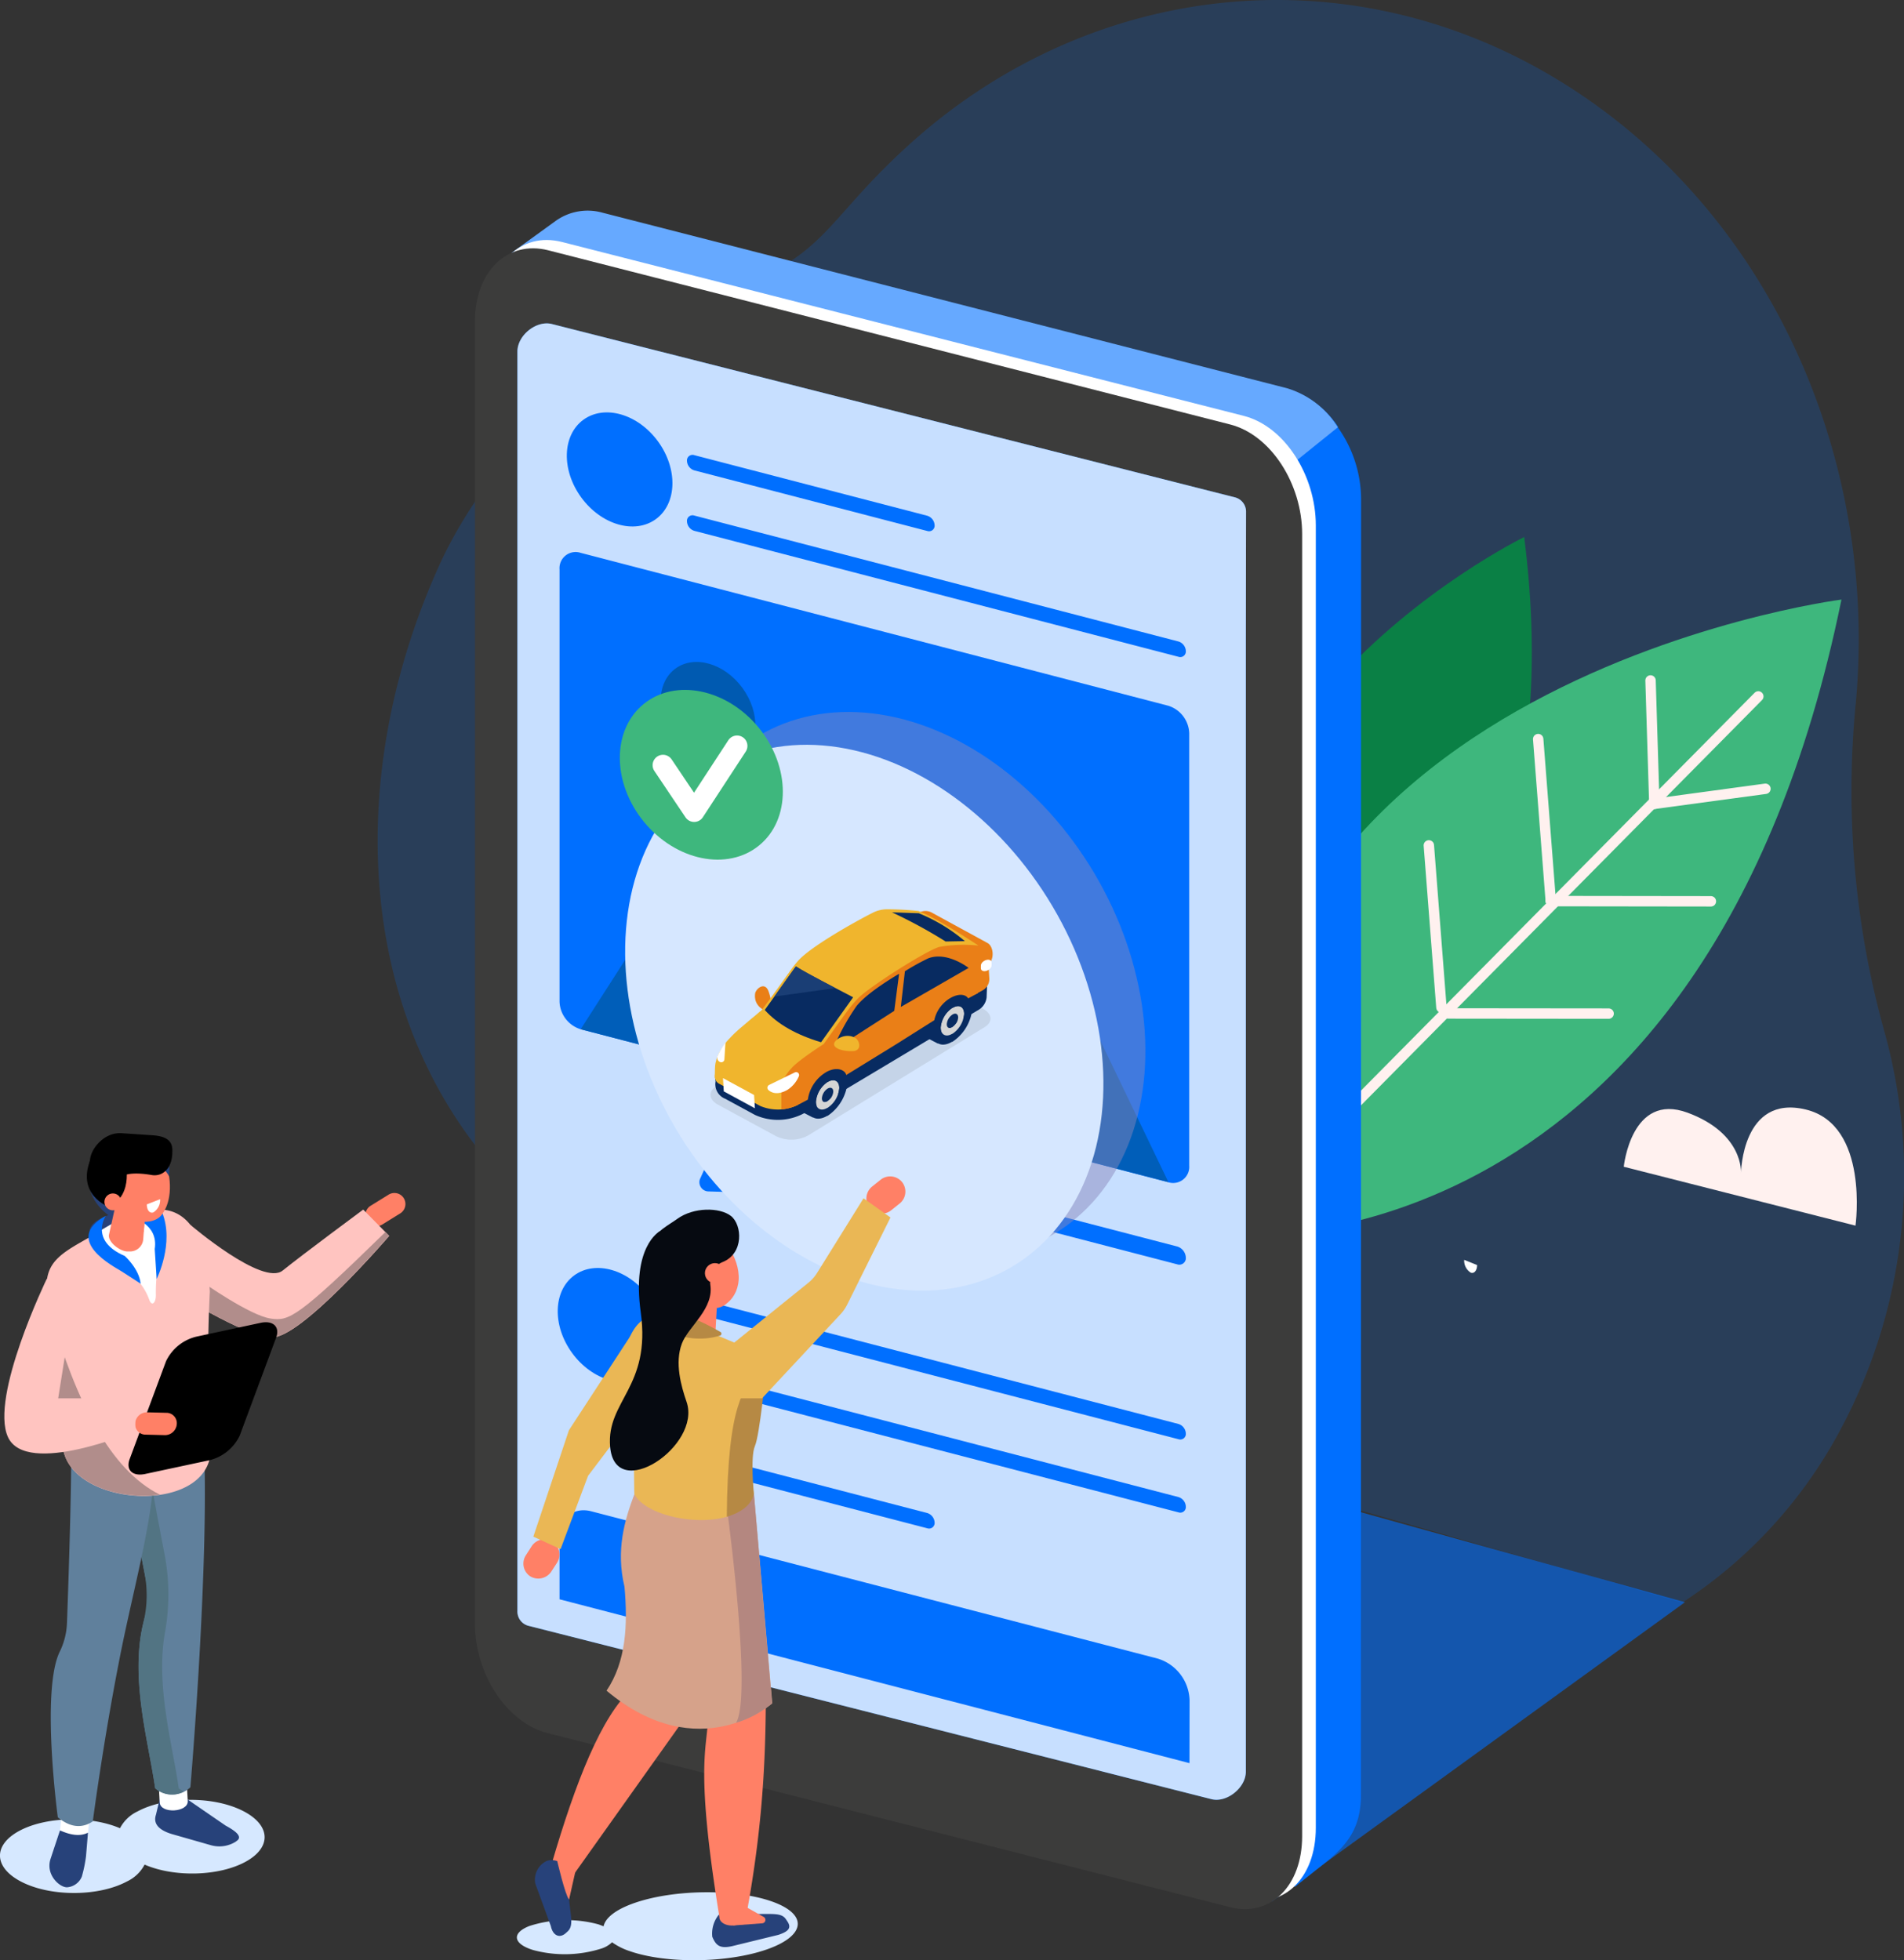 <?xml version="1.0" encoding="UTF-8"?>
<svg xmlns="http://www.w3.org/2000/svg" viewBox="0 0 366.21 377.09">
  <rect x="0" y="0" width="366.21" height="377.09" fill="#333333" stroke="none"/>
  <defs>
    <style>.cls-1{isolation:isolate;}.cls-2,.cls-7,.cls-8{fill:#006fff;}.cls-2{opacity:0.19;}.cls-3{fill:#fff1ef;}.cls-4{fill:#0a8045;}.cls-5{fill:#3eb77d;}.cls-37,.cls-6{fill:none;stroke-linecap:round;stroke-linejoin:round;}.cls-6{stroke:#fff1ef;stroke-width:2px;}.cls-7{opacity:0.6;}.cls-9{fill:#66a9ff;}.cls-10,.cls-13{fill:#fff;}.cls-11{fill:#3c3c3b;}.cls-12{fill:#ff8066;}.cls-13{opacity:0.78;}.cls-14{fill:#ffc4c0;}.cls-15{fill:#b18d8b;}.cls-16{fill:#d6e8ff;}.cls-17{fill:#27427a;}.cls-18{fill:#60809c;}.cls-19{fill:#527483;}.cls-20,.cls-23{fill:#8885b9;}.cls-21{fill:#005eb9;}.cls-22{fill:#005ab1;}.cls-23{opacity:0.48;}.cls-23,.cls-32{mix-blend-mode:multiply;}.cls-24{fill:#d6e7ff;}.cls-25{fill:#eab755;}.cls-26{fill:#d6a28a;}.cls-27{fill:#ffb7a5;}.cls-28{fill:#060a11;}.cls-29{fill:#b68944;}.cls-30{fill:#b48780;}.cls-31{fill:#ea7f17;}.cls-32{fill:#afbdcb;opacity:0.43;}.cls-33{fill:#082b61;}.cls-34{fill:#f0b52d;}.cls-35{fill:#d5d5d5;}.cls-36{fill:#1a3e75;}.cls-37{stroke:#fff;stroke-width:4px;}</style>
  </defs>
  <g class="cls-1">
    <g id="Layer_2" data-name="Layer 2">
      <g id="Layer_1-2" data-name="Layer 1">
        <path class="cls-2" d="M362.51,198.7a172.48,172.48,0,0,1-5.67-62.45C361.36,91,342.56,44.71,305,18.83,263-10.1,210.36-4.7,174.43,28.22c-16.4,15-15.28,21.13-35.68,28.2-16.08,5.58-43,27.24-54.41,52.66C63.05,156.44,70.15,210.74,111.09,239c28.88,19.9,53.94,16.82,81.19-1.1,3.33,27.53,17.47,53.33,40.7,69.19a83.42,83.42,0,0,0,19.79,10l-1.54-28.78,4.05,1.15.05-.71,68.23,19.55A90.2,90.2,0,0,0,353,276.83,103.45,103.45,0,0,0,362.51,198.7Z"></path>
        <path class="cls-3" d="M312.31,224.45s1.44-14.4,12.27-10.4,10.28,11.59,10.28,11.59.19-15.16,12.46-12.2,9.56,22.34,9.56,22.34Z"></path>
        <path class="cls-4" d="M243.89,211.19s60.85-16.38,49.27-107.88C293.16,103.31,211.29,143.3,243.89,211.19Z"></path>
        <path class="cls-5" d="M239,237.6s89.06,5.72,115.18-122.26C354.17,115.34,226.16,131.7,239,237.6Z"></path>
        <line class="cls-6" x1="255.24" y1="217.82" x2="338.19" y2="133.97"></line>
        <line class="cls-6" x1="318.19" y1="154.64" x2="339.56" y2="151.74"></line>
        <line class="cls-6" x1="298.27" y1="173.35" x2="329.07" y2="173.39"></line>
        <line class="cls-6" x1="317.46" y1="130.9" x2="318.19" y2="154.64"></line>
        <line class="cls-6" x1="295.85" y1="142.18" x2="298.27" y2="173.35"></line>
        <line class="cls-6" x1="274.82" y1="162.63" x2="277.24" y2="193.81"></line>
        <line class="cls-6" x1="278.6" y1="194.96" x2="309.4" y2="194.99"></line>
        <polygon class="cls-7" points="244.6 365.82 324.08 308.22 244.6 286.15 244.6 365.82"></polygon>
        <path class="cls-8" d="M261.79,95.94a24,24,0,0,0-4.49-13.75l.07-.06a17.92,17.92,0,0,0-9.9-7.37L115.94,41.38a10.46,10.46,0,0,0-8.81,1.46l-8,6,2.52,256.77a.66.66,0,0,0,.06.34c0,9.53,6.41,18.85,14.26,20.84l133.14,36.14,5.72-4.54c4.35-3.48,6.93-6.81,6.93-13.1Z"></path>
        <path class="cls-9" d="M166.61,155.27s-72,166.38-71.78,156.57L98.42,48.62l8.52-6.17a10.56,10.56,0,0,1,8.92-1.54L247.52,74.68a17.42,17.42,0,0,1,9.79,7.52Z"></path>
        <path class="cls-10" d="M239.13,365.26,107.92,331.79c-7.88-2-13.94-11.47-13.94-21V60.21c0-9.57,6.22-15.66,14.1-13.66L239.21,80c7.88,2,13.87,11.49,13.87,21.06V351.64C253.08,361.21,247,367.26,239.13,365.26Z"></path>
        <path class="cls-11" d="M236.5,366.87,105.29,333.39c-7.88-2-13.94-11.46-13.94-21V61.82c0-9.57,6.22-15.67,14.1-13.67l131.13,33.5c7.88,2,13.87,11.48,13.87,21.06V353.24C250.45,362.81,244.37,368.87,236.5,366.87Z"></path>
        <path class="cls-12" d="M77.66,230.5h0a2.13,2.13,0,0,1-.69,2.93l-3.45,2.14a2.13,2.13,0,0,1-2.92-.69h0a2.12,2.12,0,0,1,.68-2.92l3.46-2.14A2.12,2.12,0,0,1,77.66,230.5Z"></path>
        <path class="cls-8" d="M239.66,98.54a2.83,2.83,0,0,0-2.21-2.88L106.14,62.33c-3-.75-6.62,2.19-6.62,5.28V284.79h0V309.9a2.83,2.83,0,0,0,2.2,2.88L233,346.11c2.94.75,6.62-2.19,6.62-5.28V123.65h0Z"></path>
        <path class="cls-13" d="M239.66,98.54a2.83,2.83,0,0,0-2.21-2.88L106.14,62.33c-3-.75-6.62,2.19-6.62,5.28V284.79h0V309.9a2.83,2.83,0,0,0,2.2,2.88L233,346.11c2.94.75,6.62-2.19,6.62-5.28V123.65h0Z"></path>
        <path class="cls-14" d="M36.61,235.62s13.92,11.9,17.77,8.79,15.48-11.72,15.48-11.72l5,5.07s-17.06,19.89-22.67,19.53-19.06-9-19.06-9Z"></path>
        <path class="cls-15" d="M74.14,237l.69.73s-17.06,19.89-22.67,19.53c-3.79-.24-11.17-4.27-15.55-6.86l2.3-3.79s9.19,6.5,13.19,7.05C55.61,254.18,57.25,253.5,74.14,237Z"></path>
        <path class="cls-16" d="M3.71,352.21c5.1-2.75,13.64-2.95,19.37-.51a7.29,7.29,0,0,1,3.37-3.23c5.26-2.84,14.16-3,19.89-.29s6.1,7.15.84,10c-5.1,2.76-13.64,3-19.37.52a7.34,7.34,0,0,1-3.37,3.23c-5.26,2.84-14.16,3-19.89.29S-1.55,355.05,3.71,352.21Z"></path>
        <path class="cls-17" d="M21.4,233.58s-4.18,1.16-4.18,3.31a23.55,23.55,0,0,0,.42,4.12l14-3-1.45-5.79Z"></path>
        <path class="cls-17" d="M43.4,351.2l-7.76-5.33a7,7,0,0,0-4.17,0c-.72.21-.85-.33-.79.35L30,349.09c-.65,1.92.86,3.07,3.05,3.73l7.42,2.12a5.94,5.94,0,0,0,4.82-.62l.32-.24C46.73,353.24,45.05,352.09,43.4,351.2Z"></path>
        <path class="cls-10" d="M30.72,346.76c.13,2.21,5.52,1.91,5.39-.31l-.41-7.2-5.39.31Z"></path>
        <path class="cls-18" d="M29.85,344a5.06,5.06,0,0,0,6.77-.18s3.79-44.54,2.53-67.41l-17-5.3c2.13,14,6.75,37.05,6.75,37.05C24,319.72,28.43,334,29.85,344Z"></path>
        <path class="cls-19" d="M22.16,271.13l4.76,1.48c1.31,8.31,3.34,19.18,4.79,26.7a41.12,41.12,0,0,1,0,14.84c-1.79,10.22,1.49,21.53,2.67,29.87a8,8,0,0,0,1,.63,4.91,4.91,0,0,1-5.54-.63c-1.26-8.9-4.91-21.17-2.25-31.9a22.52,22.52,0,0,0,.16-9.77C26.25,294.59,23.62,280.74,22.16,271.13Z"></path>
        <path class="cls-10" d="M11.53,352.31c-.23,2.21,5.14,2.76,5.37.55l.74-7.17-5.37-.56Z"></path>
        <path class="cls-18" d="M11.12,349.61c2.32,1.89,4.56,2.22,6.73.77,0,0,1.93-14.79,5-30.54,2.34-12.2,5.81-24.44,6.61-34.15l-15.78-9.2c.14,8.63-.5,27.62-.8,35.76a13.65,13.65,0,0,1-1.38,5.47C7.83,325.19,11.12,349.61,11.12,349.61Z"></path>
        <path class="cls-14" d="M40.5,277.5a265.52,265.52,0,0,1-.14-29.08c-.94-13.55-6.4-18.21-14.72-14.5l-3.46,1.18C12.26,241.36,7,241.44,9.61,252.21L12.05,278C12.9,290.34,42.15,291.91,40.5,277.5Z"></path>
        <path class="cls-15" d="M9.61,252.21,12.05,278c.49,7.18,10.65,10.7,18.7,9.53C21.22,282.79,14.64,269.69,9.61,252.21Z"></path>
        <path class="cls-10" d="M18,237.49s-.27,3.75,5.36,6.43a11,11,0,0,1,5.36,6.16c.5,1.28,1.22.57,1.26-.82a33.75,33.75,0,0,1,.68-7.39c.87-4.4-1.48-10.61-1.72-10.64S18,237.49,18,237.49Z"></path>
        <path class="cls-8" d="M25.23,234.13s5.3,1.2,4.53,6.15l.37,5.76s3.44-6.85,1.06-12.79S25.23,234.13,25.23,234.13Z"></path>
        <path class="cls-17" d="M27.39,234.18A7.24,7.24,0,0,1,26,236.11c-.57.35-9.17-2.63-8.93-9.52.14-4.37,8.44-4,8.44-4Z"></path>
        <path class="cls-12" d="M24.4,240.74l.42,0a2.55,2.55,0,0,0,2.73-2.36l.58-7.91a2.58,2.58,0,0,0-2.37-2.74l-.41,0a2.58,2.58,0,0,0-2.74,2.37l-1.67,7.52C20.84,239,23,240.64,24.4,240.74Z"></path>
        <path class="cls-12" d="M27.82,234.77a7,7,0,0,1-5.82-2.6s2.57,4.69,5.66,4.81Z"></path>
        <path class="cls-8" d="M20.36,233.89s-3.25,4.76,3.63,7.72c0,0,2.77,2.44,3.06,5.34,0,0-2.36-1.56-3.72-2.41S11.93,238.52,20.36,233.89Z"></path>
        <ellipse class="cls-12" cx="28.24" cy="227.05" rx="4.35" ry="7.68" transform="translate(-32.25 6.39) rotate(-8.24)"></ellipse>
        <path class="cls-12" d="M21.59,232.07c1.93,3.13,8.17,4.15,9.69,1.33s-1.05-8.45-3-11.58-4.72-3.38-6.24-.56S19.66,228.94,21.59,232.07Z"></path>
        <path d="M24,223.18s2,6.53-3.05,9c0,0-6.58-2.36-3.36-9.57,2.83-6.35,9.78-3.17,9.78-3.17Z"></path>
        <path class="cls-17" d="M32.52,226.28A6.49,6.49,0,0,0,27.6,223l2.45-2.13S33,221,32.52,226.28Z"></path>
        <path d="M22,227.6c.88-1.77,3.36-2.2,7.11-1.57a3.17,3.17,0,0,0,1.7-.13c2.52-1,2.33-4.33,2.33-4.33.17-2.28-1.44-3-3.72-3.17L23.46,218c-3.35-.27-6,2.92-6.15,5.19l-.08.38C17.05,225.79,19.68,227.42,22,227.6Z"></path>
        <path class="cls-12" d="M20.33,232.06a1.62,1.62,0,1,0,.53-2.23A1.62,1.62,0,0,0,20.33,232.06Z"></path>
        <path class="cls-17" d="M16.92,352.56l-.38,4.57a26.85,26.85,0,0,1-.8,3.87,3.32,3.32,0,0,1-2.81,2.06c-1.4.09-4.21-2.38-3.21-5.45.88-2.68,1.82-5.49,1.82-5.49C13.52,353,15.35,353.34,16.92,352.56Z"></path>
        <path class="cls-10" d="M29.52,233.22h0a2.83,2.83,0,0,0,1.28-2.53l-2.56,1C28.24,232.81,28.81,233.49,29.52,233.22Z"></path>
        <path d="M40.31,280.9l-12.38,2.65c-2.42.52-3.76-.76-3-2.84l7-18.84a8.73,8.73,0,0,1,5.81-4.73l12.37-2.66c2.42-.52,3.77.76,3,2.85l-7,18.83A8.73,8.73,0,0,1,40.31,280.9Z"></path>
        <path class="cls-12" d="M34,274h0a2.28,2.28,0,0,1-2.25,2.08l-3.94-.1A2,2,0,0,1,26,273.77h0a2.26,2.26,0,0,1,2.25-2.08l3.94.1A2,2,0,0,1,34,274Z"></path>
        <path class="cls-14" d="M9,246s-11,22.71-7.47,30.45S26,275.3,26,275.3V269H11.19l3-18.87Z"></path>
        <path class="cls-8" d="M224.73,227.44,111.68,198a5.76,5.76,0,0,1-4.06-5.31V109.54a3.1,3.1,0,0,1,4.06-3.19l113,29.41a5.73,5.73,0,0,1,4.05,5.3v83.18A3.1,3.1,0,0,1,224.73,227.44Z"></path>
        <ellipse class="cls-8" cx="119.18" cy="90.31" rx="9.14" ry="11.83" transform="translate(-30.33 87.61) rotate(-36.12)"></ellipse>
        <path class="cls-8" d="M178.36,102.15,133.54,90.49a2,2,0,0,1-1.41-1.83h0a1.07,1.07,0,0,1,1.41-1.1l44.82,11.66a2,2,0,0,1,1.4,1.83h0A1.07,1.07,0,0,1,178.36,102.15Z"></path>
        <path class="cls-8" d="M226.68,126.35l-93.14-24.23a2,2,0,0,1-1.41-1.84h0a1.07,1.07,0,0,1,1.41-1.1l93.14,24.23a2,2,0,0,1,1.4,1.84h0A1.07,1.07,0,0,1,226.68,126.35Z"></path>
        <path class="cls-8" d="M228.78,339.18,107.62,307.66V295.54c0-3.53,2.73-5.68,6.09-4.81l109,28.35a8.64,8.64,0,0,1,6.09,8Z"></path>
        <ellipse class="cls-8" cx="117.42" cy="254.9" rx="9.14" ry="11.83" transform="translate(-127.68 118.21) rotate(-36.12)"></ellipse>
        <path class="cls-8" d="M178.36,294l-44.82-11.66a2,2,0,0,1-1.41-1.83h0a1.07,1.07,0,0,1,1.41-1.1l44.82,11.66a2,2,0,0,1,1.4,1.83h0A1.07,1.07,0,0,1,178.36,294Z"></path>
        <path class="cls-8" d="M226.68,276.87l-93.14-24.23a2,2,0,0,1-1.41-1.83h0a1.08,1.08,0,0,1,1.41-1.11l93.14,24.24a2,2,0,0,1,1.4,1.83h0A1.07,1.07,0,0,1,226.68,276.87Z"></path>
        <path class="cls-8" d="M226.68,290.94l-93.14-24.23a2,2,0,0,1-1.41-1.83h0a1.08,1.08,0,0,1,1.41-1.11L226.68,288a2,2,0,0,1,1.4,1.83h0A1.07,1.07,0,0,1,226.68,290.94Z"></path>
        <path class="cls-20" d="M143.45,229.53l-2.46-.64a9.69,9.69,0,0,1-6.83-8.93h0c0-3.93,3.07-6.35,6.83-5.38l2.46.65a9.69,9.69,0,0,1,6.83,8.93h0C150.28,228.09,147.21,230.51,143.45,229.53Z"></path>
        <path class="cls-8" d="M136.68,222.27l-2.08,4.62a1.78,1.78,0,0,0,1.51,2.3l8.14.26Z"></path>
        <path class="cls-8" d="M226.45,243.23l-66.79-17.38a2.32,2.32,0,0,1-1.64-2.13h0a1.25,1.25,0,0,1,1.64-1.29l66.79,17.37a2.33,2.33,0,0,1,1.63,2.14h0A1.25,1.25,0,0,1,226.45,243.23Z"></path>
        <path class="cls-20" d="M171.84,236.73l-12.18-3.17a2.32,2.32,0,0,1-1.64-2.14h0a1.25,1.25,0,0,1,1.64-1.28l12.18,3.17a2.32,2.32,0,0,1,1.64,2.13h0A1.25,1.25,0,0,1,171.84,236.73Z"></path>
        <path class="cls-21" d="M111.68,198l16.15-25.17c3.64-5.67,12.59-3.83,16.87,3.47l16.59,28.32,19.48-26.42c5.61-7.61,18.4-3.93,23.55,6.78l20.41,42.43Z"></path>
        <ellipse class="cls-22" cx="136.17" cy="137.19" rx="8.2" ry="10.61" transform="translate(-54.69 106.63) rotate(-36.12)"></ellipse>
        <ellipse class="cls-23" cx="174.31" cy="189.46" rx="42.07" ry="55.7" transform="translate(-72.2 115.21) rotate(-30.62)"></ellipse>
        <ellipse class="cls-24" cx="166.24" cy="195.77" rx="42.07" ry="55.7" transform="translate(-76.54 111.98) rotate(-30.62)"></ellipse>
        <path class="cls-10" d="M282.86,244.81h0a2.71,2.71,0,0,1-1.24-2.45l2.48,1C284.1,244.41,283.54,245.08,282.86,244.81Z"></path>
        <path class="cls-12" d="M102,303.25h0a3,3,0,0,0,4-.87l1.15-1.77a3,3,0,0,0-.87-4.05h0a2.94,2.94,0,0,0-4,.86l-1.14,1.78A2.93,2.93,0,0,0,102,303.25Z"></path>
        <polygon class="cls-25" points="107.82 298.01 113.11 283.9 124.01 269.49 121.72 256.29 109.42 275.15 102.58 295.61 107.82 298.01"></polygon>
        <path class="cls-16" d="M148.49,365.8c-7-2.48-18.81-2.36-26.4.26-3.67,1.27-5.67,2.89-6,4.51-.32-.13-.66-.26-1-.38a23.34,23.34,0,0,0-13.27.32c-3.46,1.36-3.15,3.43.71,4.62a23.31,23.31,0,0,0,13.26-.32,5.29,5.29,0,0,0,1.93-1.17,12.6,12.6,0,0,0,3.3,1.67c7,2.48,18.81,2.36,26.4-.27S155.48,368.28,148.49,365.8Z"></path>
        <path class="cls-12" d="M110.39,360.55c-.3,3-4.24.28-4.28-2,4.58-15.68,9.55-28.42,15.48-33.74l.89-33.16,18.41-5.52-8.36,43.26Z"></path>
        <path class="cls-17" d="M140.73,366.73l4.42,1.46c3.39.06,5.15-.27,6,1l.25.37c.91,1.31.27,2-1.68,2.65l-8.8,2.15c-2.57.62-3.25-.22-3.92-1.77a5.75,5.75,0,0,1,1.3-4.31C139.33,367,139.26,366.85,140.73,366.73Z"></path>
        <path class="cls-12" d="M143.49,368.74c-.92,2.46-5.16,2-5.13,0-5-30.76-2-32.67-2.19-39.39-.26-7.52-1.85-15.6-7.43-29.76l4.81.69a15.84,15.84,0,0,1,13.6,15.28C147.64,334.69,147,349.86,143.49,368.74Z"></path>
        <path class="cls-26" d="M145,287.33l3.54,40.34s-14.07,12.48-31.88-2.43c3.75-5.57,4.11-12.58,3.45-20-1.68-7,0-12.77,1.92-17.84Z"></path>
        <ellipse class="cls-27" cx="132.05" cy="244.64" rx="5.2" ry="9.17" transform="translate(-74.52 58.59) rotate(-19.63)"></ellipse>
        <path class="cls-12" d="M142.07,246.23c-.29,4.38-4.38,6.83-7.56,4.7s-5.53-7.39-5.24-11.77,3.1-6.2,6.28-4.07S142.35,241.85,142.07,246.23Z"></path>
        <path class="cls-12" d="M132.63,260.5l-.47-.09a3,3,0,0,1-2.32-3.52l1.85-9a3,3,0,0,1,3.52-2.31l.48.09a3,3,0,0,1,2.31,3.52l-.5,9C137.17,259.7,134.23,260.83,132.63,260.5Z"></path>
        <path class="cls-28" d="M128.68,249.76s.11,3,5.16,2.16c4-.65,1.28-7.6,5.09-9.11,4.2-1.65,3.82-7.2,1.66-8.89s-7.19-1.72-10.33.56S120.08,239.47,128.68,249.76Z"></path>
        <circle class="cls-12" cx="137.51" cy="244.92" r="1.93"></circle>
        <path class="cls-25" d="M122,287.38c-.12-7.09.09-8.6-1.27-16.64-.46-2.7-.27-3.5-.59-6.22-.56-4.78,1.42-13.51,9.35-11.38l.72.49a16.28,16.28,0,0,1,3.38,1.23c11.62,5.75,14.84,4.38,13.18,11.73-.4,5.49-3.71,9.13-1.8,20.74C142.71,295.19,124.7,292.93,122,287.38Z"></path>
        <path class="cls-12" d="M138,251.59l-.68-.93a2.93,2.93,0,0,0,2.45.1A3.78,3.78,0,0,1,138,251.59Z"></path>
        <path class="cls-29" d="M130.05,252.56a1.37,1.37,0,0,0-1.61,1.63,3.8,3.8,0,0,0,2.91,2.93,13.52,13.52,0,0,0,7.13-.18.39.39,0,0,0,.09-.71C136.92,255.29,133,253.15,130.05,252.56Z"></path>
        <path class="cls-17" d="M110.37,360.81l-.92,4.6c.35,3.4.89,5.12-.31,6.18l-.33.3c-1.2,1.06-2.49.45-2.86-1.36l-3-8.21a4,4,0,0,1,2.07-4.26s1.28-.77,3.47.57C110,359.51,110.07,359.37,110.37,360.81Z"></path>
        <path class="cls-12" d="M141,370.41l5.62-.42a.66.66,0,0,0,.21-1.26l-3.56-2Z"></path>
        <path class="cls-12" d="M107.17,358s1.53,6.57,2.28,7.42l1.28-5.67-1-3.29Z"></path>
        <path class="cls-30" d="M148.49,327.67,145,287.33l-5.14,3.14s4.87,35.75,1.71,40.95A19.23,19.23,0,0,0,148.49,327.67Z"></path>
        <path class="cls-12" d="M173.5,227.4h0a2.94,2.94,0,0,0-4.11-.46l-1.65,1.32a2.94,2.94,0,0,0-.46,4.12h0a2.94,2.94,0,0,0,4.11.46l1.65-1.32A2.94,2.94,0,0,0,173.5,227.4Z"></path>
        <path class="cls-29" d="M145,287.33s-.72-7.07.2-9.16S147.29,264,147.29,264l-1.67-.68c-2.37,4.32-5.65,5.92-5.83,28.45C139.79,291.78,144.42,290.65,145,287.33Z"></path>
        <path class="cls-25" d="M140.17,259.13l15.33-12.38a7.66,7.66,0,0,0,1.66-1.88l8.93-14.35,5.18,3.69L162.93,251a7.85,7.85,0,0,1-1.24,1.79L146.57,269h-6.76Z"></path>
        <path class="cls-28" d="M126.84,236.91s-5.37,2.88-3.6,15.55c2,14.43-6.63,17-5.89,25.84.93,11,17.63-.15,14.7-8.62-1.07-3.11-2.29-7.51-.91-11.19,1.25-3.35,6.37-6.78,5.44-11.56,0,0-6.36-6.08-6.36-6.26S126.84,236.91,126.84,236.91Z"></path>
        <path class="cls-10" d="M147.21,210.61l5.08-3.54a.66.66,0,0,1,1,.71,6.18,6.18,0,0,1-1.9,3.29c-1.77,1.37-3.27,1.26-4.19.64A.67.67,0,0,1,147.21,210.61Z"></path>
        <path class="cls-31" d="M176.49,179.1,187.33,185c1,.56,2.12,1.61,2.85.63l.32-.61c.72-1,.49-3-.53-3.59l-10.84-5.92a2.57,2.57,0,0,0-3.18.77h0A1.85,1.85,0,0,0,176.49,179.1Z"></path>
        <path class="cls-32" d="M155.33,218.49l34.1-20.93c1.58-1,1.4-2.56-.41-3.53l-11.06-6a6.81,6.81,0,0,0-6.14,0L137.73,209c-1.58,1-1.4,2.56.4,3.53l11.06,6A6.81,6.81,0,0,0,155.33,218.49Z"></path>
        <polygon class="cls-31" points="188.57 182.15 190.37 184.15 185.83 181.71 188.57 182.15"></polygon>
        <path class="cls-31" d="M145.25,192.13a3.24,3.24,0,0,1,0-1.07c.26-1,1.87-2.17,2.54-.42a8.39,8.39,0,0,1,.45,1.68c.14.94,0,1.74-.42,2.06S145.51,193.86,145.25,192.13Z"></path>
        <path class="cls-31" d="M183.73,187.23l-6.51-3.3c-1.4-.71-1.21-2.1.43-3.1h0a6.43,6.43,0,0,1,5.52-.52l6.51,3.29c1.4.71,1.21,2.11-.42,3.1h0A6.42,6.42,0,0,1,183.73,187.23Z"></path>
        <path class="cls-33" d="M189.88,188.83l-2.23.29v.94l-10-5.21-7.88,2.22.08,3.4a1.56,1.56,0,0,0,.88,1.45L151,199.32c1.79.94,8.7,12,10.51,10.92L188,194.39a3.22,3.22,0,0,0,1.76-2.49Z"></path>
        <path class="cls-33" d="M145.21,214.48l-5.71-3.1a3,3,0,0,1-1.87-3.33l-.11-.8,7.85-3.37,14.15,7.39-4.89,2.9A10.63,10.63,0,0,1,145.21,214.48Z"></path>
        <path class="cls-34" d="M146.23,212.76l-7.86-4.25a1.58,1.58,0,0,1,0-2.84l6.9-4.09L159.43,209l-6.11,3.62A8.72,8.72,0,0,1,146.23,212.76Z"></path>
        <path class="cls-33" d="M165.32,207.6c0-.21-2.31-8.92-7.26-4.87-2.16,1.78-6,9.58-4.05,10.7S165.32,207.6,165.32,207.6Z"></path>
        <path class="cls-33" d="M159.17,209.42h0c.61-.35,1.09-.09,1.08.59a2.47,2.47,0,0,1-1.11,1.86l0,0c-.61.35-1.1.09-1.08-.59A2.49,2.49,0,0,1,159.17,209.42Z"></path>
        <path class="cls-35" d="M159.22,208.13c1.25-.72,2.23-.18,2.2,1.2a5.06,5.06,0,0,1-2.27,3.8l0,0c-1.25.72-2.23.18-2.2-1.21a5.08,5.08,0,0,1,2.26-3.79Zm-.06,3.73a2.47,2.47,0,0,0,1.11-1.86c0-.68-.47-.94-1.08-.59h0a2.49,2.49,0,0,0-1.11,1.87c0,.68.47.94,1.08.59l0,0"></path>
        <path class="cls-33" d="M159.26,206.34c2.07-1.2,3.72-.3,3.67,2a1,1,0,0,0,0,.17,6.39,6.39,0,0,1-.39,1.82,8.68,8.68,0,0,1-3.38,4.34l-.08,0c-1.44.83-2.67.66-3.28-.31a2.79,2.79,0,0,1-.38-1.35c0-.11,0-.23,0-.35a8.47,8.47,0,0,1,3.78-6.33Zm-.11,6.79a5.06,5.06,0,0,0,2.27-3.8c0-1.38-.95-1.92-2.2-1.2l-.05,0a5.08,5.08,0,0,0-2.26,3.79c0,1.39,1,1.93,2.2,1.21l0,0"></path>
        <path class="cls-33" d="M183.19,195.17h0c.61-.36,1.1-.09,1.08.59a2.47,2.47,0,0,1-1.11,1.86h0c-.61.36-1.09.09-1.08-.59A2.5,2.5,0,0,1,183.19,195.17Z"></path>
        <path class="cls-35" d="M183.24,193.88c1.25-.73,2.23-.19,2.2,1.2a5.1,5.1,0,0,1-2.26,3.8l-.05,0c-1.24.72-2.23.18-2.2-1.21a5.06,5.06,0,0,1,2.26-3.79Zm-.06,3.73a2.47,2.47,0,0,0,1.11-1.86c0-.68-.47-.95-1.08-.59h0a2.5,2.5,0,0,0-1.11,1.86c0,.68.47.95,1.08.59h0"></path>
        <path class="cls-33" d="M183.28,192.09c2.08-1.21,3.72-.31,3.67,2a.86.86,0,0,1,0,.16,6.53,6.53,0,0,1-.39,1.83,8.62,8.62,0,0,1-3.38,4.34l-.08,0c-1.44.84-2.67.66-3.27-.3a2.83,2.83,0,0,1-.39-1.35,2.16,2.16,0,0,1,0-.36,8.44,8.44,0,0,1,3.77-6.33Zm-.1,6.79a5.1,5.1,0,0,0,2.26-3.8c0-1.39-.95-1.93-2.2-1.2l-.05,0a5.06,5.06,0,0,0-2.26,3.79c0,1.39,1,1.93,2.2,1.21l.05,0"></path>
        <path class="cls-31" d="M151.38,205.62c.39-.62,6.6-5.53,7.21-6.18s7-9.44,7-9.44l7.78-4.87v0s6.2-4.66,12.57-3.9c1.08.12,2.22.59,2.21,1.65l-.07,8.18-1.86,1c-1.24-1.87-5.72.29-6.52,4.2l-7.37,4.65-9.58,5.9c-.07-.72-1.42-1.76-3.62-.69a7.34,7.34,0,0,0-3.75,5.42l-1.89,1a9.11,9.11,0,0,1-3.2.87s0-4.58,0-4.58A4.82,4.82,0,0,1,151.38,205.62Z"></path>
        <path class="cls-34" d="M146.23,194.53c-.62.62-1.52,1.27-2.14,1.81-1.27,1.09-2.22,1.83-3.32,2.95-.23.23-.47.49-.72.76-.09.09-.17.19-.26.29a13.15,13.15,0,0,0-1.79,2.89l-.12.34-.12.37c0,.14-.07.29-.11.43s-.07.37-.09.54c-.05.32-.08,2-.07,2.28l12.28,3.94,1-3.27c.08-.09.18-1.5.27-1.59.25-.28.06.29.29.06,1.11-1.12,2.45-2.52,3.72-3.62.62-.54,1.48-1.26,2.27-1.9Z"></path>
        <path class="cls-31" d="M187.62,187l0,4.27,1.35-.74a2.56,2.56,0,0,0,1.06-1.1h0a2.43,2.43,0,0,0,.25-1.23l-.16-2.61Z"></path>
        <path class="cls-33" d="M161.67,201.11,172,194.46l.93-7.13s-6,3.44-8.2,6.23a43.19,43.19,0,0,0-3.68,6.38C160.66,200.72,161.15,201.45,161.67,201.11Z"></path>
        <path class="cls-34" d="M163.59,199.33a3,3,0,0,1,1,.39c.8.57,1.23,2.47-.67,2.49a8.15,8.15,0,0,1-1.75-.15c-.93-.19-1.63-.55-1.74-1.08C160.27,200.27,161.88,199,163.59,199.33Z"></path>
        <path class="cls-33" d="M186.3,186.2s-4.1-3.22-7.75-1.85a46.45,46.45,0,0,0-4.5,2.49l-.79,6.87Z"></path>
        <path class="cls-10" d="M189.72,186.77h0c.56-.17,1-.64,1-1.06l0-.58c0-.41-.51-.62-1.06-.45h0c-.55.17-1,.64-1,1.06l0,.58C188.69,186.73,189.17,186.94,189.72,186.77Z"></path>
        <polygon class="cls-10" points="139.21 209.95 145.19 213.2 145.04 210.65 139.06 207.4 139.21 209.95"></polygon>
        <polygon class="cls-33" points="156.39 215.01 154.32 213.94 156.02 212.13 156.39 215.01"></polygon>
        <polygon class="cls-33" points="180.42 200.78 178.5 199.77 180.05 197.9 180.42 200.78"></polygon>
        <path class="cls-34" d="M176.65,175.25c3,1.18,8.06,4.37,11.54,6.65a27.22,27.22,0,0,0-7.47.25c-2.39.6-13.74,7.8-15.78,10a22.52,22.52,0,0,0-1.62,1.88c-1.44,1.92-4.89,6.81-4.89,6.81s-4.68,3-6.12,4.55a12.13,12.13,0,0,0-1.32,1.73,7.5,7.5,0,0,0-1.22,4l-11-6.22a7.5,7.5,0,0,1,1.22-4,12.72,12.72,0,0,1,1.32-1.73,60.63,60.63,0,0,1,4.95-4.6c.4-.34,3.55-4.76,5.87-8,.41-.59.87-1.15,1.34-1.7,2.38-2.73,10.92-7.53,14.43-9.3a6.12,6.12,0,0,1,2.83-.65A57.44,57.44,0,0,1,176.65,175.25Z"></path>
        <path class="cls-33" d="M147.09,194.29l6-8.39c2.88,1.85,6.72,3.68,11,5.95l-6.17,8.65C153.22,199.09,149.58,197.06,147.09,194.29Z"></path>
        <path class="cls-33" d="M181.88,181.12a94.24,94.24,0,0,0-10.32-5.61l5.15.17a32.74,32.74,0,0,1,8.87,5.37Z"></path>
        <polygon class="cls-36" points="160.66 190.08 148.94 191.71 153.02 185.98 160.66 190.08"></polygon>
        <path class="cls-10" d="M138.51,204.31a.6.6,0,0,0,.82-.52l.2-3.21a14.57,14.57,0,0,0-1.5,2.54.89.89,0,0,0,.48,1.19Z"></path>
        <path class="cls-10" d="M147.94,208.71l4.94-2.41a.57.57,0,0,1,.76.76,5.78,5.78,0,0,1-2.19,2.6c-1.75,1-3,.66-3.69,0A.6.6,0,0,1,147.94,208.71Z"></path>
        <ellipse class="cls-5" cx="134.89" cy="149.04" rx="14.28" ry="17.56" transform="translate(-63.87 119.01) rotate(-39.26)"></ellipse>
        <polyline class="cls-37" points="127.52 147.2 133.51 156.12 141.76 143.49"></polyline>
      </g>
    </g>
  </g>
</svg>
